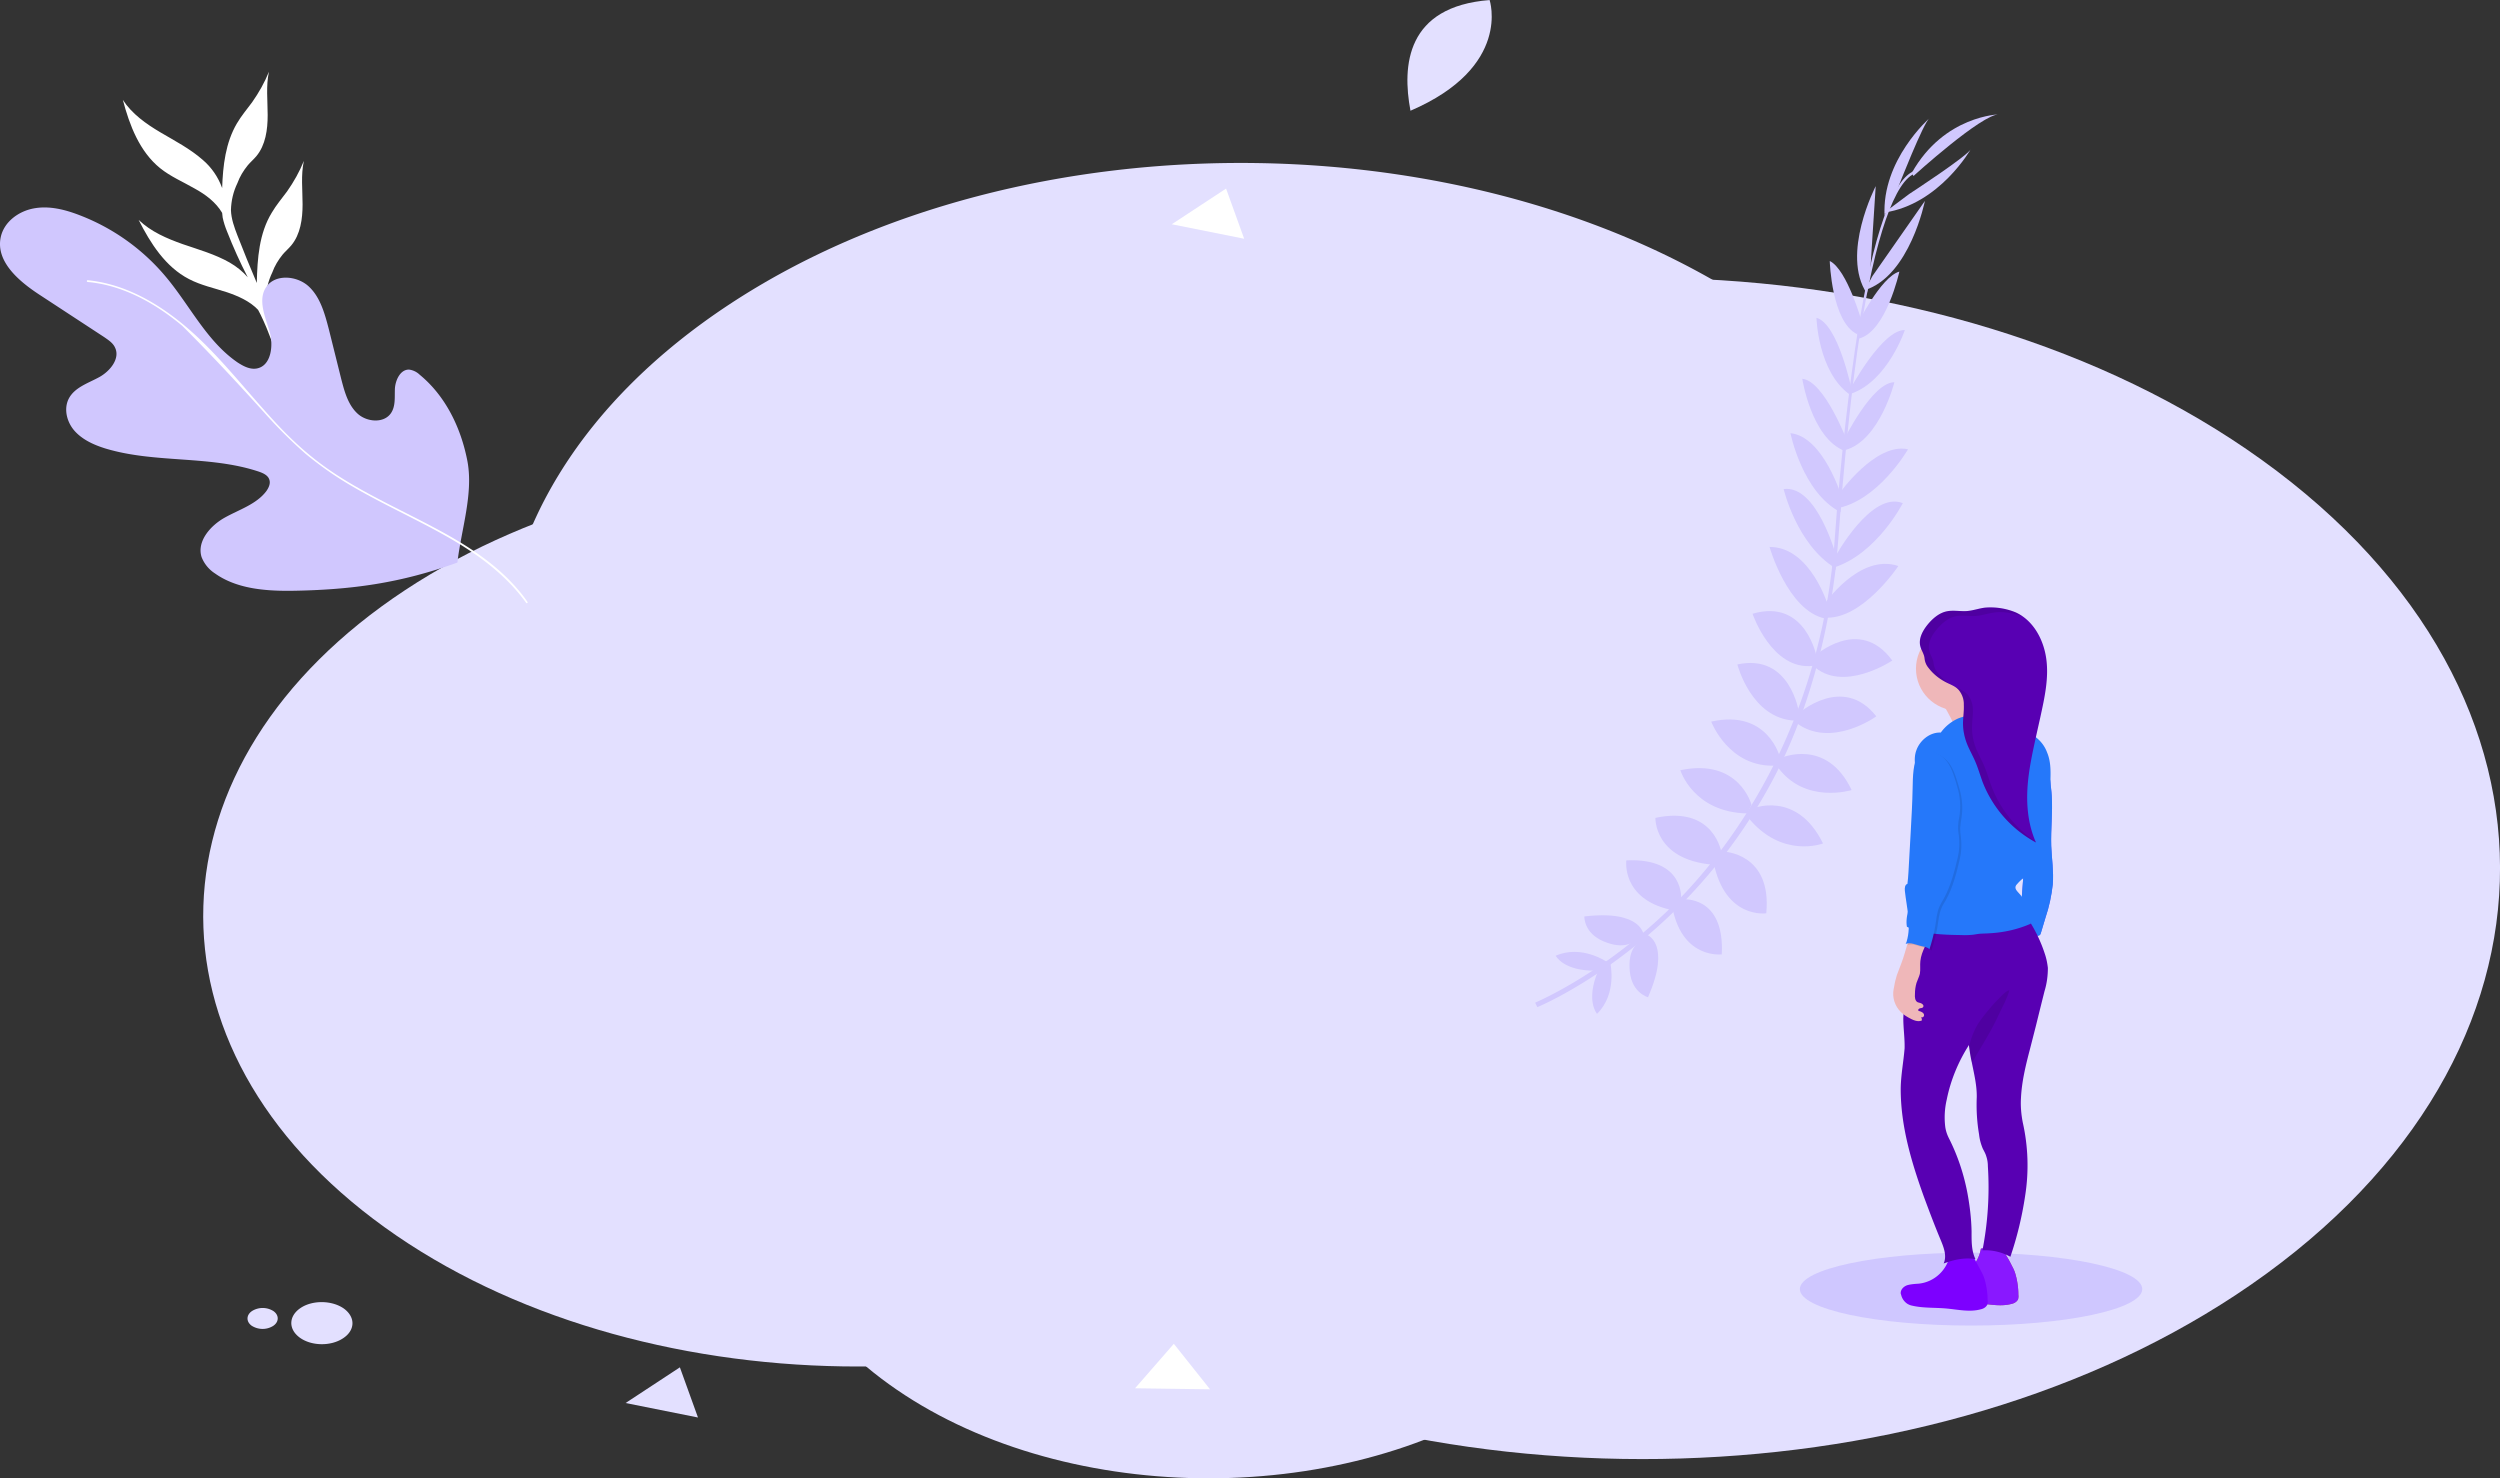 <svg xmlns="http://www.w3.org/2000/svg" viewBox="0 0 966.7 571.6">
  <rect x="0" y="0" width="966.7" height="571.6" fill="#333333" stroke="none"/>
  <path fill="#E3E0FF" d="M591 372.22c65.4 47 63 121.7-5.3 166.7s-176.6 43.4-242-3.7-63-121.6 5.3-166.7 176.6-43.3 242 3.7"/>
  <path fill="#E3E0FF" d="M418.1 163.12c132.7-79.3 333.8-73.6 456.6 14.8 126.6 91.1 122 235.7-10.3 322.9-124.7 82.2-318.4 84.1-446.3 7.7v-345.4z"/>
  <path fill="#E3E0FF" d="M514.3 233.62c96.6 69.5 93.1 179.8-7.8 246.4s-261.1 64.1-357.7-5.4-93.1-179.8 7.8-246.4 261.1-64.1 357.7 5.4"/>
  <path fill="#E3E0FF" d="M686.6 123.82c109.3 78.6 105.3 203.4-8.9 278.7s-295.3 72.6-404.6-6.1-105.3-203.4 8.9-278.7 295.3-72.5 404.6 6.1m-416.7 424.3-14-2.8-14-2.8 10.5-6.9 10.5-6.9 3.5 9.7 3.5 9.7zM133 506.02c-4.5-3.2-12-3.4-16.7-.3s-4.9 8.2-.4 11.5 12 3.4 16.7.3c4.8-3.1 4.9-8.2.4-11.5m-27.2 1a7.77 7.77 0 0 0-8.3-.1c-2.3 1.5-2.4 4.1-.2 5.7 2.5 1.6 5.7 1.7 8.3.1 2.3-1.5 2.4-4.1.2-5.7z"/>
  <path fill="#FFF" d="m481.1 92.32-14-2.8-14-2.8 10.5-6.9 10.5-6.9 3.5 9.7 3.5 9.7z"/>
  <path fill="#E3E0FF" d="m752.8 160.02-3.5-9.7-3.5-9.7 14 2.8 14 2.8-10.5 6.9-10.5 6.9zm-60.4 377.7 7.5-8.6 7.6-8.6 7 8.8 7 8.8-14.5-.2-14.6-.2zM135 202.62l-3.5-9.7-3.5-9.7 14 2.8 14 2.8-10.5 6.9-10.5 6.9z"/>
  <path fill="#FFF" d="m438.9 536.82 7.5-8.6 7.5-8.6 7 8.8 7 8.8-14.5-.2-14.5-.2z"/>
  <path fill="#E3E0FF" d="M545.4 42.82c-3.3-17.5-1.6-40.3 30.6-42.8 0 0 8.7 25.9-30.6 42.8"/>
  <path fill="#FFF" d="M70.7 94.42c6.1 2.1 12.5 3.9 18.1 7.1 2.6 1.5 5 3.4 7 5.7-3-5.8-5.6-11.6-8-17.7-.7-1.7-1.3-3.5-1.7-5.4-.1-.6-.1-1.2-.2-1.8-2.4-4.1-6.4-7.1-10.6-9.4-4.5-2.6-9.3-4.6-13.4-7.9-7.9-6.4-11.8-16.5-14.4-26.4 3.5 5.4 9 9.3 14.6 12.6s11.4 6.3 16.3 10.6c3.4 2.9 6 6.7 7.5 10.9.3-8.7 1.3-17.5 5.7-25 1.7-2.9 3.9-5.5 5.9-8.2 2.6-3.7 4.8-7.6 6.5-11.8-1.2 5.5-.5 11.2-.5 16.8s-.8 11.6-4.4 15.9c-1 1.2-2.3 2.3-3.3 3.5-1.7 2.1-3.1 4.4-4 6.9-1.6 3.3-2.4 6.8-2.5 10.4.1 3.4 1.3 6.7 2.5 9.8 2.4 6.2 4.9 12.3 7.5 18.4.2-9.5.9-19.2 5.8-27.2 1.7-2.9 3.9-5.5 5.9-8.2 2.6-3.7 4.8-7.6 6.5-11.8-1.2 5.5-.5 11.2-.5 16.8 0 5.6-.8 11.6-4.4 15.9-1 1.2-2.3 2.3-3.3 3.5-1.7 2.1-3.1 4.4-4 6.9-1.6 3.3-2.4 6.8-2.5 10.4.1 3.4 1.3 6.7 2.5 9.8 3 7.8 11.6 28 8.5 24.8-4.9-8.4-6.7-13.1-10.2-22.2-.5-1.4-2.7-6.4-3.8-8.3-3.1-3.3-7.6-5.3-12-6.8-4.9-1.6-10.1-2.7-14.7-5.1-9.1-4.7-14.9-13.8-19.5-22.9 4.8 4.6 10.9 7.2 17.1 9.4z"/>
  <path fill="#D0C7FE" d="M176.87 217.54c1.47-12.82 6.3-26.73 3.83-39.43s-8.41-25-18.39-33.19a7.23 7.23 0 0 0-4.09-2c-3.3-.11-5.2 3.79-5.5 7.07-.2 3.3.36 6.9-1.5 9.7-2.71 4.1-9.4 3.57-13.01.2-3.62-3.36-5-8.46-6.24-13.25l-4.79-19.23c-1.57-6.03-3.3-12.5-7.82-16.67s-13-4.93-16.46.3c-3.22 4.84-.47 11.22 1.25 16.87 1.74 5.55.74 13.7-5.02 14.6-2.56.39-5.02-.92-7.17-2.3-11.9-8.1-18.38-21.8-27.6-32.9a81.58 81.58 0 0 0-33.51-24.07c-5.68-2.2-11.73-3.75-17.7-2.67S1.51 85.79.27 91.78c-1.97 9.43 7.17 17.1 15.2 22.32l24.8 16.24c1.58 1.1 3.35 2.23 4.15 3.94 2.2 4.3-1.84 9.24-6.05 11.55s-9.35 3.89-11.68 8.13c-2.21 4.07-.85 9.37 2.26 12.78 3.1 3.4 7.5 5.35 11.87 6.7 19.14 5.77 40.08 2.6 59.06 8.86 1.84.62 3.85 1.48 4.32 3.35.43 1.46-.37 3.07-1.23 4.28-3.84 5.07-10.44 7.08-16.06 10.22s-10.9 9.24-8.94 15.32a13.3 13.3 0 0 0 5.18 6.28c8.25 5.85 19.01 6.77 29.2 6.71 23.51-.34 42.47-2.95 64.5-10.92"/>
  <path fill="#FFF" d="M203.47 233.14c-8.1-11.27-19.4-19.3-31.27-26-12.16-6.84-24.96-12.54-36.98-19.66a131.52 131.52 0 0 1-17.15-12.08 179.8 179.8 0 0 1-15.27-15.17c-29.88-33.2-41.8-42.82-29-31.37-9.88-8.87-21.55-16.45-34.73-19.08-1.67-.3-3.45-.62-5.15-.73-.5-.06-.4-.75 0-.7 13.23 1.32 25.14 7.72 35.33 15.82 11.1 8.82 20.13 19.8 29.4 30.4 4.87 5.54 9.73 11.08 15.06 16.06a113.38 113.38 0 0 0 17.1 13.39c12.05 7.72 25.04 13.55 37.52 20.22 12 6.41 23.7 13.79 32.47 24.34a41.73 41.73 0 0 1 3.12 4.11c.36.35-.2.78-.45.45z"/>
  <g fill="#D1C8FE">
    <path d="M621.5 372.03s-9.87-6.92-19.93-2.47c0 0 2.88 5.96 15.53 5.78l4.4-3.3zm1.2.48s2.72 11.78-5.16 19.51c0 0-4.48-4.96.41-16.6l4.76-2.9zm12.87-10.86s-.5-9.93-22.93-7.28c0 0-.34 6.4 7.52 9.67 7.68 3.19 11.42.78 15.4-2.4zm1.38-.11s9.38 3.35.3 24.06c0 0-6.24-1.59-7.04-9.99s2.52-11.12 6.74-14.07zm13.1-13.64s1.71-16.3-21.18-15.21c0 0-2.04 14.7 16.97 19.06l4.21-3.85zm15.65-17.96s-2.6-18.62-25.59-13.69c0 0-.55 15.97 21.79 18.07l3.8-4.38zm11.57-18.72s-4.7-18.2-27.51-13.4c0 0 4.95 16.31 25.89 16.72l1.62-3.32zm11.03-18.32s-4.61-18.83-26.61-13.86c0 0 6.8 18 25.08 17l1.54-3.14zm7.3-17.47s-3.28-22.96-23.8-18.5c0 0 5.35 20.97 22.22 21.73l1.58-3.23zm6.93-21.09s-4.08-23.13-24.86-17.01c0 0 7.43 21.97 23.33 20.15l1.53-3.14zm4.5-19.73s-6.82-23.23-22.78-23.11c0 0 6.96 24.53 21.35 27.64l1.43-4.53zm3.07-19.31s-7.4-27.96-20.4-26.18c0 0 5.05 21.38 19.86 30.48l.53-4.3zm2.04-23.14s-7-23.32-19.8-24.66c0 0 4.53 22.9 19.37 30.57l.43-5.91zm2.15-21.54s-8.88-23.34-17.38-24.15c0 0 3.5 22.95 16.43 27.92l.95-3.77zm1.67-20.09s-5.14-25.31-13.57-27.64c0 0 .53 20.61 12.65 29.52l.92-1.88zm3.94-26.12s-5.63-20.2-12.37-23.49c0 0 .7 23.7 10.67 28.34l1.7-4.85zm3.13-17.16 2.27-35.27s-13.6 26.3-3.42 41.5l1.15-6.23zm10.91-34.73s9.98-25.5 12.2-26.87c0 0-18.57 16.2-17.41 37.8l5.21-10.93zm-83.26 275.24s16.26-1.64 15.1 21.27c0 0-14.73 1.94-18.9-17.11l3.8-4.16zm15.77-18.46s18.8.48 16.53 23.85c0 0-15.85 2.4-20.37-19.6l3.84-4.24zm10.97-16.56s17.23-7.52 27.5 13.4c0 0-15.9 6.16-29.08-10.17l1.58-3.23zm11.25-19.66s17.67-7.97 27.32 12.42c0 0-18.37 5.73-28.86-9.28l1.54-3.14z"/>
    <path d="M695.33 275.97s17.24-15.52 30.2 1.03c0 0-17.53 12.7-31.01 2.46l.81-3.5zm6.26-22.21s17.32-15.92 30.12 1.66c0 0-19.33 12.95-30.8 1.8l.68-3.46zm3.69-19.89s13.56-20.09 28.78-15.01c0 0-14.14 21.25-28.73 19.93l-.05-4.92zm4.45-18.74s13.83-25.41 26.05-20.58c0 0-9.96 19.52-26.58 24.88l.53-4.3zm1.5-24.3s14.02-19.87 26.57-17.1c0 0-11.65 20.25-28.08 22.93l1.5-5.83zm1.71-20.64s11.04-22.43 19.58-22.38c0 0-5.62 22.5-19 26.22l-.58-3.84zm2.66-20.06s12.29-22.72 20.96-22.5c0 0-6.5 19.53-20.63 24.55l-.33-2.05zm2.38-24.31s9.3-18.84 16.47-20.8c0 0-5.04 23.14-15.6 25.89l-.87-5.1z"/>
    <path d="m724.1 106.66 20.22-28.97s-5.78 29-23.26 34.5l3.03-5.53zm14.2-31.68s22.97-14.95 23.84-17.42c0 0-12.12 21.46-33.47 24.63l9.63-7.21zm1.59-6.91s26.54-24.1 33.2-23.86c0 0-21.32.4-33.8 22.57l.6 1.3z"/>
    <path d="m718.2 129.48.94.13c5.92-37.95 13.65-60.21 21.76-62.7l-.32-.94c-8.56 2.72-16.38 24.72-22.38 63.51z"/>
    <path d="m708.36 220.24 1.38.12c.41-3.58.73-7.2 1.01-10.74 2.32-31.47 5.24-60.3 8.64-81.9l-.82-1.06c-3.4 21.6-6.98 51.33-9.2 82.84-.24 3.67-.56 7.3-1.01 10.74z"/>
    <path d="M594.44 389.44c.27-.09 25.6-10.55 52.4-36.54a205.18 205.18 0 0 0 39.04-52.06c12.77-24.15 20.87-54.02 24.2-83.21l-1.52.6c-7.42 65.46-38.55 109.48-63.03 133.25-26.53 25.68-51.6 36.04-51.91 36.23l.82 1.73z"/>
  </g>
  <g transform="translate(704.57 426.47)">
    <ellipse cx="57.6" cy="72" fill="#CFC7FF" rx="66.2" ry="14.1"/>
    <path fill="#6C63FF" d="m87.5-130.2.7 5.7c.2 1.9.5 3.8.6 5.8.4 6.4-.4 12.9-.2 19.3.2 5 1 9.9.6 14.9-.5 4.4-1.4 8.7-2.8 12.8l-1.8 6c-.1.3-.2.6-.4.8-.3.2-.7.3-1.1.2l-7.8-.7c.5-2.3 1.1-4.7 1.3-7 .2-1.8.3-3.7.5-5.6.4-5.8.9-11.6 1.3-17.4l.8-10.2c.2-4.4.8-8.8 1.8-13.1 1.2-4.3 3.4-8.3 6.5-11.5z"/>
    <path fill="#2578FA" d="m87.5-130.2.7 5.7c.2 1.9.5 3.8.6 5.8.4 6.4-.4 12.9-.2 19.3.2 5 1 9.9.6 14.9-.5 4.4-1.4 8.7-2.8 12.8l-1.8 6c-.1.3-.2.6-.4.8-.3.2-.7.3-1.1.2l-7.8-.7c.5-2.3 1.1-4.7 1.3-7 .2-1.8.3-3.7.5-5.6.4-5.8.9-11.6 1.3-17.4l.8-10.2c.2-4.4.8-8.8 1.8-13.1 1.2-4.3 3.4-8.3 6.5-11.5z"/>
    <path fill="#A26565" d="M73.5 63.2c.5.9.9 1.8 1.2 2.8.8 2.7 1.2 5.5 1.2 8.3.1.5 0 1.1-.1 1.6-.5 1-1.5 1.6-2.5 1.8-4.3 1.2-8.9.1-13.4-.3s-8.9-.1-13.2-1.1c-.6-.1-1.3-.3-1.8-.6a5.7 5.7 0 0 1-2.3-3l-.3-1c-.1-1.5 1.1-2.7 2.5-3.2 1.4-.4 2.9-.5 4.4-.6 6.2-.6 11.2-5.4 12.2-11.5.1-.3 7.3-.1 8 .3.8.7 1.5 1.5 1.9 2.5.8 1.2 1.5 2.6 2.2 4z"/>
    <path fill="#8918FF" d="M73.5 63.2c.5.9.9 1.8 1.2 2.8.8 2.7 1.2 5.5 1.2 8.3.1.5 0 1.1-.1 1.6-.5 1-1.5 1.6-2.5 1.8-4.3 1.2-8.9.1-13.4-.3s-8.9-.1-13.2-1.1c-.6-.1-1.3-.3-1.8-.6a5.7 5.7 0 0 1-2.3-3l-.3-1c-.1-1.5 1.1-2.7 2.5-3.2 1.4-.4 2.9-.5 4.4-.6 6.2-.6 11.2-5.4 12.2-11.5.1-.3 7.3-.1 8 .3.8.7 1.5 1.5 1.9 2.5.8 1.2 1.5 2.6 2.2 4z"/>
    <path fill="#7D00FF" d="M61.6 65.3c.5.9.9 1.8 1.2 2.8.8 2.7 1.2 5.5 1.2 8.3.1.5 0 1.1-.1 1.6-.5 1-1.5 1.6-2.5 1.8-4.3 1.2-8.9.1-13.4-.3s-8.9-.1-13.2-1.1c-.6-.1-1.3-.4-1.8-.7a5.7 5.7 0 0 1-2.3-3l-.3-1c-.1-1.5 1.1-2.7 2.5-3.2 1.4-.4 2.9-.5 4.4-.6 6.2-.6 11.2-5.4 12.2-11.5.1-.3 7.3-.1 8 .3.8.7 1.5 1.5 1.9 2.5.7 1.3 1.5 2.7 2.2 4.1z"/>
    <path fill="#5800B3" d="M30.4-5.8c-.1 14.5 4.1 28.6 9 42.2 2 5.4 4 10.7 6.2 16 1.3 3.1 2.8 6.6 1.4 9.7 4-1.5 8.1-2.4 12.3-1.7-1.6-3.3-1.5-7.1-1.5-10.7-.1-5-.7-9.9-1.6-14.8-1.4-7.4-3.8-14.6-7.2-21.3-.7-1.4-1.2-2.9-1.4-4.5-.4-3.5-.2-7 .6-10.4 1.5-7.5 4.5-14.7 8.6-21.1v.4c.3 2.2.6 4.3 1.1 6.4.9 4.5 2 9 1.9 13.5-.2 4.8.1 9.6.9 14.3.2 1.9.7 3.7 1.4 5.4.5 1 1.1 2 1.4 3.1.4 1.2.6 2.5.6 3.8.7 10.8 0 21.8-2.1 32.5 3.8-.2 7.5.7 10.8 2.5 2.6-7.6 4.5-15.5 5.7-23.5a75.4 75.4 0 0 0-.9-28.4c-.6-3.1-.9-6.3-.7-9.5.3-6.3 1.8-12.5 3.4-18.6l2.4-9.4c1.1-4.5 2.2-8.9 3.3-13.3.9-2.9 1.3-6 1.3-9-.2-1.7-.5-3.3-1-4.9a55.8 55.8 0 0 0-7.4-15.1c-12.9.7-25.9-.5-38.8-1.5-.6-.1-1.3 0-1.8.3-.4.4-.7 1-.7 1.7l-4.8 27.4a75 75 0 0 0-1.4 11.6c0 3.9.6 7.7.5 11.6-.4 5.1-1.4 10.1-1.5 15.3z"/>
    <path d="M56.9-22c.3 2.2.6 4.3 1.1 6.4 2.8-4.9 5.8-9.6 8.4-14.6.7-1.3 1.3-2.6 1.9-3.9l1.9-3.9c.4-.7.7-1.5 1-2.2.5-1.1.9-2.2 1.2-3.3-.9-.2-3.3 2.4-3.9 3a54.8 54.8 0 0 0-4 4.4 57 57 0 0 0-4.2 5.5c-1.6 2.7-2.7 5.5-3.4 8.6z" opacity=".1"/>
    <path fill="#EFB7B9" d="M46.2-155.1s7.2 11.4 5.8 13.8 22.5-2.1 22.5-2.1-13-11.4-11.7-16.2-16.6 4.5-16.6 4.5z"/>
    <circle cx="52.5" cy="-167.9" r="16.2" fill="#EFB7B9"/>
    <path fill="#2578FA" d="M45.9-143.2c1.7-2.4 4.1-4.3 6.8-5.5 1.6-.6 3.2-1 4.8-1.2L64-151c1.6-.4 3.2-.4 4.7.1.7.4 1.4.9 2 1.5 2.2 2.1 4.4 4.4 7.2 5.6.8.3 1.6.6 2.3.9 3.1 1.5 5.6 4.1 6.8 7.4 1.4 3.3 1.4 6.9 1.3 10.5a15.53 15.53 0 0 1-1.6 7.1c-.9 2.3-1.6 4.7-2.2 7.2-1.7 6.4-3.1 12.9-4.2 19.4-.1.9-.4 1.8-.8 2.7-.6.8-1.4 1.6-2.2 2.1-.7.6-1.3 1.2-1.9 1.9-.3.3-.5.6-.6 1-.2 1 .7 1.8 1.3 2.5 1.4 1.5 2.5 3.3 3 5.3.3.4.5.9.5 1.5-.1.4-.2.8-.2 1.2.1.4.3.7.6.9.6.8.9 1.9.7 2.9-5 2.2-10.4 3.4-15.8 3.7-1.3.1-2.7.1-4 .2-1 .1-1.9.3-2.8.4-1.4.1-2.8.2-4.1.1-7.2-.1-14.6-.3-21.2-3.2-.6-3.4.7-6.9 1.6-10.2 1.3-5.4 1.7-10.8 2.7-16.2.7-3.7 1.7-7.3 2.2-11 .7-3.7.6-7.5-.3-11.2-.9-3.2-1.2-6.5-2.1-9.7s-1.6-6.7-.5-9.8c1.4-4.1 5.4-7.2 9.5-7z"/>
    <path fill="#5800B3" d="M38-176.5c-.8-2.9.8-5.9 2.6-8.2 2-2.5 4.6-4.8 7.7-5.4 2.5-.5 5.2.1 7.8-.1 2.3-.2 4.5-1 6.8-1.3a25.6 25.6 0 0 1 11.9 1.8c6.9 3.1 10.9 10.6 11.9 18.1s-.7 15-2.3 22.4l-1.5 6.7c-1.5 6.9-3.1 13.9-3.5 21s.4 14.3 3.3 20.8A45.15 45.15 0 0 1 62.1-124c-1-2.7-1.8-5.6-3-8.3-1-2.3-2.3-4.5-3.2-6.9-1-2.7-1.5-5.5-1.4-8.3.1-2.1.4-4.3.3-6.4.1-2.2-.7-4.3-2.1-5.9-1.3-1.4-3.2-2-4.9-2.9-2.7-1.4-5-3.3-6.8-5.7-.8-1-1.3-2.3-1.4-3.6-.2-1.7-1.2-2.9-1.6-4.5z"/>
    <path fill="#EFB7B9" d="M38-54.9c-.2 1.7.1 3.3-.2 5-.3 1.2-.9 2.3-1.3 3.5-.4 1.4-.6 2.8-.6 4.3-.1 1.2 0 2.7 1.1 3.2.5.2 1 .2 1.5.5s.9.8.6 1.3-.8.4-1.2.5-.9.5-.7.9c.1.1.2.2.4.2.4.1.9.3 1.3.6s.6.8.5 1.2c-.1.4-.5.7-.9.6-.1 0-.1 0-.2-.1.2.4.3.9.3 1.3-1.6.8-3.6-.2-5.2-1.1-.7-.4-1.4-.8-2-1.3-2.6-2-4.1-5.2-3.9-8.5.1-.8.2-1.6.4-2.4.2-1.4.6-2.8 1-4.2.5-1.4 1.1-2.8 1.6-4.2 1.2-3 1.9-6.1 2.9-9.2.1-.3.2-.6.5-.8.2-.1.5-.2.7-.1 1.2-.1 2.3 0 3.5.3.8.2 1.6.7 2.1 1.3.3.7-.2 1.2-.5 1.8-.8 1.7-1.5 3.5-1.7 5.4z"/>
    <path d="m39.1-136.2-.9 1.2c-2.3 4.2-2.3 9.2-2.4 14-.1 5.4-.4 10.7-.7 16.1l-.9 16.1c-.1 1.5-.2 3.1-.4 4.6-1 .3-1.1 1.6-1 2.7.7 6.5 2.6 13.3.7 19.6-.1.3-.2.6-.4.9 1-.3 2-.3 3 0 1 .2 1.9.6 2.8.8 1.2.3 2.6.4 3.4 1.3.9-2.8 1.7-5.7 2.2-8.6.5-2.7.6-5.4 1.7-7.9.4-1 1-1.9 1.6-2.9 2.8-5 4.2-10.7 5.5-16.2.6-2.6.7-5.4.4-8.1-.2-1.2-.3-2.5-.3-3.7.1-1.3.3-2.6.5-3.9.6-3.8.3-7.6-.8-11.3-1-3.4-1.9-7-4-9.9s-6.5-4.7-10-4.8z" opacity=".1"/>
    <path fill="#2578FA" d="m38.3-136.7-.9 1.2c-2.3 4.2-2.3 9.2-2.4 14-.1 5.4-.4 10.7-.7 16.1l-.9 16.1c-.1 1.5-.2 3.1-.4 4.6-1 .3-1.1 1.6-1 2.7.7 6.5 2.6 13.3.7 19.6-.1.3-.2.6-.4.9 1-.3 2-.3 3 0 1 .2 1.9.6 2.8.8 1.2.3 2.6.4 3.4 1.3.9-2.8 1.7-5.7 2.2-8.7.5-2.7.6-5.4 1.7-7.9.5-1 1-1.9 1.6-2.9 2.8-5 4.2-10.7 5.5-16.2.6-2.6.7-5.4.4-8.1-.5-2.5-.4-5.1.2-7.6.6-3.8.3-7.6-.8-11.3-1-3.4-1.9-7-4-9.9s-6.5-4.7-10-4.7z"/>
    <path d="M40.6-184.69c2-2.5 4.6-4.8 7.7-5.4 2.5-.5 5.2.1 7.8-.1 2.3-.2 4.5-1 6.8-1.3a25.6 25.6 0 0 1 11.9 1.8c1 .4 1.9 1 2.8 1.6-1.6-.6-3.3-1.1-5-1.3-2-.4-4.1-.5-6.2-.2-2.3.3-4.5 1.1-6.8 1.3-2.6.2-5.2-.4-7.8.1-3.1.6-5.7 2.9-7.7 5.4-1.9 2.3-3.4 5.3-2.6 8.2.4 1.5 1.4 2.8 1.6 4.4.1 1.3.6 2.6 1.4 3.6 1.4 1.8 3 3.3 4.9 4.6-.5-.2-1-.5-1.5-.7-2.7-1.4-5-3.3-6.8-5.7-.8-1-1.3-2.3-1.4-3.6-.3-1.6-1.2-2.9-1.6-4.4-.9-2.9.7-5.9 2.5-8.3zm12.1 24.8c-.3-.3-.6-.5-.9-.8 1.6.6 3.1 1.5 4.4 2.7 1.4 1.7 2.1 3.8 2.1 5.9.1 2.1-.3 4.3-.3 6.4-.1 2.8.4 5.7 1.4 8.3.9 2.4 2.2 4.5 3.2 6.9 1.2 2.7 1.9 5.5 3 8.3 3.3 8.6 9.3 16 17 21.2 0 .1.1.2.1.3a45.15 45.15 0 0 1-20.6-23.3c-1-2.7-1.8-5.6-3-8.3-1-2.3-2.3-4.5-3.2-6.9-1-2.7-1.5-5.5-1.4-8.3.1-2.1.4-4.3.3-6.4 0-2.2-.7-4.3-2.1-6z" opacity=".1"/>
  </g>
</svg>